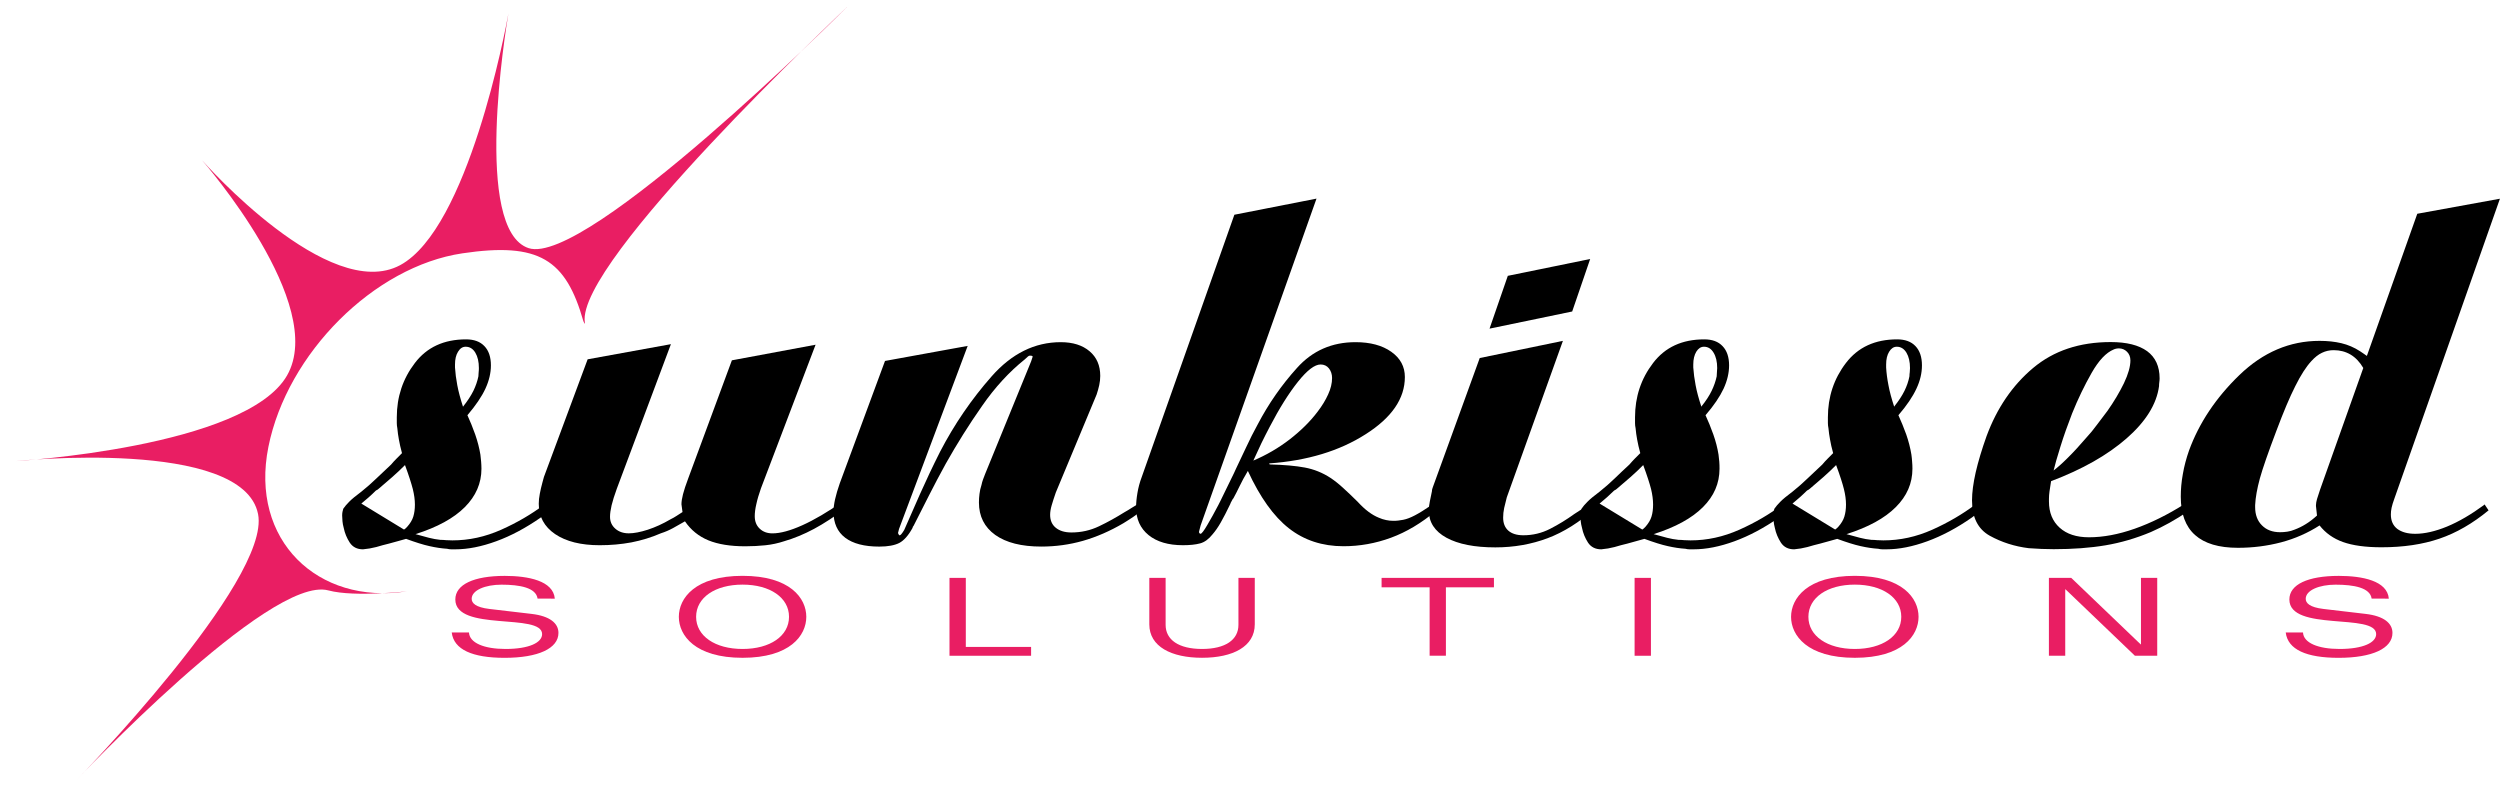 <?xml version="1.0" encoding="utf-8"?>
<!-- Generator: Adobe Illustrator 15.0.0, SVG Export Plug-In . SVG Version: 6.00 Build 0)  -->
<!DOCTYPE svg PUBLIC "-//W3C//DTD SVG 1.1//EN" "http://www.w3.org/Graphics/SVG/1.1/DTD/svg11.dtd">
<svg version="1.1" id="Calque_1" xmlns="http://www.w3.org/2000/svg" xmlns:xlink="http://www.w3.org/1999/xlink" x="0px" y="0px"
	 width="95.34px" height="30px" viewBox="0 0 95.34 30" enable-background="new 0 0 95.34 30" xml:space="preserve">
<g display="none">
	<g display="inline">
		<path fill="#333333" d="M9.028,7.88C8.112,8.283,7.314,8.835,6.632,9.537c-0.682,0.702-1.221,1.517-1.618,2.446
			c-0.397,0.929-0.605,1.92-0.625,2.972c0,0.62-0.117,1.204-0.351,1.75c-0.234,0.547-0.549,1.021-0.946,1.425
			c-0.397,0.401-0.865,0.724-1.404,0.959c-0.54,0.238-1.114,0.356-1.725,0.356v3.313c1.038,0,2.019-0.201,2.945-0.604
			c0.925-0.403,1.739-0.949,2.441-1.644c0.702-0.69,1.256-1.495,1.663-2.413c0.407-0.918,0.621-1.904,0.641-2.958
			c0-0.62,0.117-1.203,0.351-1.75c0.234-0.547,0.549-1.032,0.946-1.455c0.396-0.423,0.864-0.753,1.404-0.991
			c0.539-0.237,1.114-0.356,1.724-0.356l-0.122-3.313C10.92,7.277,9.943,7.478,9.028,7.88z M26.207,9.599
			c-0.692-0.701-1.506-1.259-2.442-1.671c-0.936-0.413-1.922-0.62-2.96-0.62c-1.058,0-2.05,0.207-2.976,0.62
			c-0.926,0.413-1.729,0.97-2.411,1.671c-0.682,0.702-1.221,1.523-1.618,2.462c-0.396,0.94-0.595,1.936-0.595,2.988v11.768
			l3.112,3.188V15.049c0-0.619,0.117-1.203,0.351-1.75c0.234-0.547,0.554-1.027,0.961-1.44c0.407-0.413,0.885-0.738,1.435-0.975
			c0.549-0.237,1.129-0.356,1.739-0.356c0.61,0,1.19,0.119,1.739,0.356c0.55,0.237,1.027,0.563,1.435,0.975
			c0.407,0.413,0.728,0.893,0.961,1.44c0.234,0.546,0.351,1.13,0.351,1.75c0,0.641-0.117,1.238-0.351,1.795
			c-0.234,0.559-0.555,1.045-0.961,1.456c-0.407,0.413-0.885,0.738-1.435,0.976c-0.549,0.238-1.129,0.355-1.739,0.355
			c-0.407,0-0.773-0.063-1.099-0.186l-0.763,3.128c0.569,0.145,1.19,0.216,1.861,0.216c1.038,0,2.024-0.2,2.96-0.604
			c0.936-0.402,1.75-0.955,2.442-1.656c0.691-0.701,1.241-1.522,1.648-2.463c0.407-0.938,0.61-1.944,0.61-3.02
			c0-1.053-0.204-2.048-0.61-2.988C27.448,11.122,26.898,10.301,26.207,9.599z M42.475,9.568c-0.692-0.702-1.5-1.254-2.426-1.657
			c-0.926-0.402-1.908-0.604-2.945-0.604c-1.059,0-2.05,0.202-2.976,0.604c-0.926,0.402-1.729,0.955-2.411,1.657
			c-0.682,0.702-1.221,1.522-1.617,2.461c-0.397,0.939-0.595,1.946-0.595,3.019c0,1.073,0.198,2.08,0.595,3.019
			c0.396,0.939,0.935,1.757,1.617,2.447c0.681,0.691,1.485,1.237,2.411,1.641c0.926,0.402,1.917,0.604,2.976,0.604
			c1.037,0,2.019-0.2,2.945-0.604c0.925-0.401,1.734-0.947,2.426-1.641c0.691-0.69,1.241-1.508,1.648-2.447
			c0.407-0.938,0.61-1.943,0.61-3.019c0-1.074-0.203-2.08-0.61-3.019C43.715,11.09,43.166,10.27,42.475,9.568z M41.208,16.798
			c-0.234,0.548-0.549,1.022-0.946,1.425c-0.397,0.403-0.87,0.723-1.419,0.961c-0.549,0.236-1.128,0.355-1.739,0.355
			s-1.191-0.119-1.74-0.355c-0.55-0.238-1.028-0.559-1.434-0.961c-0.408-0.402-0.728-0.877-0.962-1.425
			c-0.234-0.547-0.351-1.13-0.351-1.749c0-0.619,0.117-1.208,0.351-1.765c0.234-0.557,0.554-1.037,0.962-1.44
			c0.406-0.402,0.884-0.722,1.434-0.959c0.549-0.237,1.129-0.356,1.74-0.356s1.19,0.119,1.739,0.356
			c0.55,0.237,1.022,0.557,1.419,0.959c0.396,0.403,0.712,0.883,0.946,1.44c0.234,0.558,0.351,1.146,0.351,1.765
			C41.559,15.668,41.442,16.251,41.208,16.798z M59.135,9.568c-0.691-0.702-1.5-1.254-2.426-1.657
			c-0.926-0.403-1.907-0.604-2.945-0.604c-1.058,0-2.05,0.202-2.975,0.604c-0.928,0.402-1.73,0.955-2.411,1.657
			c-0.683,0.702-1.221,1.522-1.618,2.461c-0.396,0.939-0.595,1.946-0.595,3.019c0,1.073,0.198,2.08,0.595,3.019
			c0.397,0.939,0.936,1.757,1.618,2.447c0.681,0.691,1.483,1.237,2.411,1.641c0.925,0.402,1.917,0.604,2.975,0.604
			c1.038,0,2.021-0.2,2.945-0.604c0.926-0.401,1.734-0.947,2.426-1.641c0.691-0.69,1.241-1.508,1.648-2.447
			c0.406-0.938,0.609-1.943,0.609-3.019c0-1.074-0.203-2.08-0.609-3.019C60.376,11.09,59.827,10.27,59.135,9.568z M57.869,16.798
			c-0.234,0.548-0.549,1.022-0.946,1.425c-0.397,0.403-0.87,0.723-1.419,0.961c-0.549,0.236-1.13,0.355-1.74,0.355
			c-0.611,0-1.188-0.119-1.738-0.355c-0.551-0.238-1.026-0.559-1.436-0.961c-0.406-0.402-0.729-0.877-0.961-1.425
			c-0.234-0.547-0.352-1.13-0.352-1.749c0-0.619,0.117-1.208,0.352-1.765c0.232-0.557,0.555-1.037,0.961-1.44
			c0.407-0.402,0.885-0.722,1.436-0.959c0.55-0.237,1.127-0.356,1.738-0.356c0.61,0,1.19,0.119,1.74,0.356
			c0.551,0.237,1.021,0.557,1.419,0.959c0.396,0.403,0.711,0.883,0.946,1.44c0.234,0.558,0.352,1.146,0.352,1.765
			C58.221,15.668,58.104,16.251,57.869,16.798z M76.102,9.599c-0.69-0.701-1.506-1.259-2.439-1.671
			c-0.938-0.413-1.936-0.62-2.991-0.62s-2.058,0.207-2.989,0.62c-0.938,0.413-1.75,0.97-2.441,1.671
			c-0.691,0.702-1.235,1.523-1.633,2.462c-0.396,0.94-0.584,1.936-0.564,2.988v7.74h3.174v-7.74c0-0.619,0.117-1.208,0.352-1.765
			c0.233-0.557,0.557-1.037,0.961-1.44c0.408-0.402,0.882-0.722,1.422-0.959c0.537-0.237,1.111-0.356,1.724-0.356
			s1.187,0.119,1.726,0.356c0.539,0.237,1.013,0.557,1.42,0.959c0.406,0.403,0.727,0.883,0.961,1.44
			c0.232,0.558,0.352,1.146,0.352,1.765v7.74h3.174v-7.74c0.021-1.053-0.168-2.048-0.563-2.988
			C77.338,11.122,76.793,10.301,76.102,9.599z M91.498,7.277c-1.036,0-2.014,0.201-2.93,0.604c-0.916,0.402-1.715,0.955-2.396,1.657
			c-0.684,0.702-1.221,1.517-1.617,2.446c-0.396,0.929-0.604,1.92-0.625,2.972c0,0.62-0.117,1.204-0.353,1.75
			c-0.231,0.547-0.55,1.021-0.946,1.425c-0.396,0.401-0.863,0.723-1.402,0.959c-0.539,0.238-1.113,0.355-1.726,0.355v3.313
			c1.038,0,2.021-0.199,2.945-0.604c0.926-0.402,1.739-0.948,2.44-1.641c0.701-0.691,1.256-1.496,1.664-2.416
			c0.404-0.918,0.619-1.904,0.639-2.958c0-0.62,0.117-1.203,0.354-1.75c0.232-0.547,0.551-1.032,0.945-1.455
			c0.396-0.423,0.863-0.753,1.404-0.991c0.537-0.237,1.111-0.356,1.725-0.356L91.498,7.277z"/>
	</g>
</g>
<path fill="#E91E63" d="M32.356,0.213c-0.291,0.295-10.012,9.969-12.197,9.25c-2.126-0.701-0.876-8.335-0.77-8.944
	c-0.111,0.607-1.535,8.194-4.127,9.592c-2.713,1.463-7.458-3.887-7.554-3.998c0.095,0.112,4.786,5.496,3.24,8.204
	C9.376,17.07,0.601,17.584,0.601,17.584s8.667-0.9,9.241,2.023c0.498,2.541-6.961,10.18-6.961,10.18s7.402-7.881,9.642-7.271
	c1.021,0.276,3.145,0.014,2.974,0.039c-3.369,0.514-5.979-1.943-5.261-5.515c0.717-3.567,4.029-6.878,7.398-7.379
	c2.93-0.436,3.944,0.232,4.615,2.591c0,0,0.073,0.172,0.054,0.045C21.953,9.987,32.064,0.511,32.356,0.213z M19.101,0.562
	c0.007-0.039,0.011-0.06,0.011-0.06S19.107,0.523,19.101,0.562z"/>
<g>
	<g>
		<path d="M20.757,19.225l0.178,0.256c-0.052,0.054-0.106,0.1-0.158,0.139c-0.052,0.041-0.106,0.081-0.158,0.119
			c-0.568,0.396-1.132,0.697-1.694,0.902s-1.081,0.308-1.557,0.308c-0.052,0-0.105,0-0.158,0c-0.053,0-0.106-0.007-0.158-0.021
			c-0.211-0.013-0.436-0.047-0.673-0.101c-0.239-0.052-0.535-0.146-0.892-0.277c-0.105,0.027-0.214,0.058-0.326,0.091
			c-0.114,0.032-0.222,0.063-0.328,0.09c-0.157,0.039-0.32,0.08-0.484,0.131c-0.167,0.043-0.334,0.072-0.505,0.087
			c-0.225,0-0.393-0.087-0.506-0.257c-0.111-0.172-0.188-0.356-0.228-0.555c-0.026-0.094-0.043-0.18-0.049-0.259
			c-0.007-0.079-0.012-0.151-0.012-0.218c0-0.053,0.005-0.1,0.012-0.139c0.006-0.039,0.017-0.078,0.03-0.119
			c0.053-0.079,0.129-0.17,0.227-0.268c0.1-0.102,0.255-0.229,0.467-0.387c0.198-0.158,0.389-0.326,0.574-0.505
			s0.371-0.354,0.556-0.525c0.065-0.079,0.134-0.153,0.208-0.227c0.072-0.072,0.142-0.144,0.208-0.209
			c-0.055-0.197-0.091-0.369-0.118-0.517c-0.027-0.146-0.047-0.289-0.06-0.435c-0.013-0.067-0.02-0.132-0.02-0.197
			c0-0.067,0-0.14,0-0.22c0-0.778,0.23-1.469,0.69-2.069c0.459-0.603,1.11-0.901,1.952-0.901c0.301,0,0.536,0.084,0.7,0.259
			c0.164,0.169,0.247,0.416,0.247,0.733c0,0.291-0.071,0.588-0.211,0.891c-0.141,0.303-0.37,0.64-0.685,1.01
			c0.104,0.226,0.203,0.47,0.296,0.731c0.092,0.265,0.158,0.522,0.199,0.772c0.013,0.095,0.021,0.183,0.028,0.269
			c0.006,0.086,0.012,0.175,0.012,0.267c0,0.556-0.213,1.044-0.634,1.466c-0.422,0.424-1.049,0.766-1.881,1.03
			c0.198,0.053,0.37,0.099,0.515,0.14c0.146,0.037,0.292,0.064,0.435,0.078c0.067,0,0.138,0.003,0.219,0.012
			c0.078,0.006,0.156,0.008,0.237,0.008c0.633,0,1.254-0.135,1.861-0.406c0.608-0.271,1.157-0.592,1.646-0.961v-0.018H20.757z
			 M15.474,20.145c0.021-0.02,0.037-0.035,0.049-0.049c0.12-0.133,0.199-0.265,0.239-0.396c0.04-0.134,0.061-0.284,0.061-0.457
			c0-0.185-0.028-0.382-0.08-0.593c-0.055-0.213-0.152-0.519-0.298-0.914c-0.159,0.16-0.321,0.312-0.486,0.457
			c-0.165,0.145-0.333,0.289-0.505,0.435c-0.013,0.015-0.03,0.026-0.049,0.041c-0.019,0.013-0.042,0.026-0.07,0.039
			c-0.092,0.092-0.185,0.179-0.276,0.259c-0.094,0.079-0.188,0.158-0.279,0.237l1.626,0.991
			C15.432,20.182,15.454,20.165,15.474,20.145z M17.663,15.502c0.167-0.21,0.297-0.409,0.389-0.594
			c0.09-0.185,0.154-0.371,0.192-0.555c0-0.053,0.004-0.106,0.01-0.159c0.007-0.053,0.009-0.105,0.009-0.157
			c0-0.239-0.044-0.434-0.135-0.586c-0.091-0.152-0.214-0.228-0.371-0.228c-0.116,0-0.212,0.063-0.289,0.19
			c-0.078,0.125-0.116,0.287-0.116,0.485c0,0.013,0,0.029,0,0.049c0,0.019,0,0.043,0,0.068c0.013,0.212,0.042,0.437,0.087,0.674
			c0.044,0.239,0.119,0.518,0.222,0.834v-0.021H17.663z"/>
		<path d="M25.586,13.125l-2.063,5.512c-0.091,0.252-0.159,0.463-0.199,0.633c-0.039,0.172-0.06,0.314-0.06,0.436
			c0,0.186,0.066,0.336,0.2,0.454c0.132,0.118,0.304,0.179,0.517,0.179c0.199,0,0.44-0.047,0.726-0.139
			c0.285-0.094,0.573-0.225,0.864-0.396c0.08-0.039,0.157-0.082,0.228-0.129c0.073-0.046,0.149-0.096,0.229-0.148l-0.04-0.295
			c0-0.104,0.02-0.233,0.059-0.385c0.039-0.152,0.105-0.354,0.199-0.603l1.665-4.503l3.192-0.595l-2.082,5.473
			c-0.079,0.224-0.139,0.425-0.177,0.604c-0.042,0.176-0.061,0.332-0.061,0.461c0,0.199,0.062,0.357,0.189,0.477
			c0.124,0.119,0.286,0.179,0.485,0.179c0.303,0,0.684-0.104,1.138-0.308c0.458-0.206,0.969-0.506,1.538-0.903l0.159,0.22
			c-0.45,0.344-0.868,0.616-1.25,0.821c-0.383,0.205-0.76,0.36-1.131,0.468c-0.237,0.078-0.479,0.131-0.724,0.156
			c-0.243,0.025-0.498,0.039-0.763,0.039c-0.568,0-1.038-0.075-1.409-0.227c-0.37-0.153-0.668-0.394-0.893-0.725
			c-0.159,0.092-0.311,0.178-0.456,0.258c-0.145,0.079-0.298,0.146-0.457,0.196c-0.37,0.161-0.747,0.274-1.13,0.349
			c-0.384,0.072-0.789,0.108-1.21,0.108c-0.716,0-1.281-0.142-1.699-0.424c-0.416-0.284-0.624-0.668-0.624-1.155
			c0-0.117,0.013-0.247,0.04-0.385c0.027-0.141,0.059-0.281,0.099-0.426c0.012-0.039,0.023-0.075,0.029-0.108
			c0.007-0.032,0.016-0.069,0.03-0.108l1.666-4.484L25.586,13.125z"/>
		<path d="M34.286,20.17l-0.04,0.159l0.04,0.079c0.026,0.014,0.055,0,0.089-0.04c0.033-0.039,0.069-0.091,0.109-0.159
			c0.171-0.395,0.372-0.854,0.604-1.374s0.485-1.058,0.765-1.612c0.541-1.041,1.195-1.998,1.963-2.869
			c0.767-0.871,1.646-1.305,2.636-1.305c0.464,0,0.829,0.116,1.101,0.347c0.271,0.23,0.406,0.543,0.406,0.938
			c0,0.119-0.013,0.238-0.039,0.356c-0.026,0.12-0.06,0.237-0.099,0.355l-1.557,3.738c-0.064,0.185-0.117,0.349-0.157,0.486
			c-0.04,0.139-0.059,0.26-0.059,0.364c0,0.212,0.072,0.378,0.217,0.495c0.146,0.119,0.345,0.178,0.596,0.178
			c0.369,0,0.721-0.078,1.051-0.236c0.331-0.157,0.654-0.338,0.971-0.536c0.094-0.052,0.186-0.107,0.278-0.168
			c0.093-0.058,0.186-0.116,0.277-0.168l0.179,0.217c-0.132,0.106-0.261,0.202-0.388,0.289c-0.126,0.086-0.253,0.167-0.385,0.248
			c-0.516,0.304-1.031,0.526-1.547,0.674c-0.516,0.146-1.043,0.218-1.586,0.218c-0.754,0-1.338-0.148-1.755-0.443
			c-0.416-0.299-0.623-0.711-0.623-1.238c0-0.104,0.006-0.214,0.021-0.326c0.012-0.111,0.038-0.229,0.077-0.345
			c0.013-0.067,0.033-0.138,0.059-0.209c0.026-0.073,0.052-0.142,0.079-0.207l1.753-4.292l0.06-0.181
			c0-0.012-0.008-0.022-0.021-0.028c-0.012-0.007-0.031-0.011-0.059-0.011c-0.012,0-0.025,0-0.038,0
			c-0.015,0-0.034,0.011-0.061,0.03c-0.026,0.02-0.065,0.056-0.119,0.109c-0.594,0.475-1.141,1.068-1.634,1.781
			c-0.497,0.708-0.956,1.443-1.379,2.194c-0.225,0.408-0.439,0.814-0.644,1.218c-0.206,0.401-0.401,0.789-0.586,1.156
			c-0.014,0.014-0.023,0.026-0.029,0.038c-0.007,0.015-0.01,0.027-0.01,0.041c-0.159,0.291-0.328,0.481-0.506,0.575
			c-0.179,0.091-0.433,0.139-0.763,0.139c-0.569,0-1.002-0.113-1.299-0.337c-0.297-0.225-0.447-0.555-0.447-0.989
			c0-0.145,0.021-0.306,0.061-0.483c0.04-0.179,0.1-0.38,0.178-0.604l1.725-4.667l3.153-0.574L34.286,20.17z"/>
		<path d="M45.787,20.039l-0.062,0.238c0,0.025,0.005,0.041,0.011,0.049c0.007,0.008,0.017,0.017,0.03,0.029h0.021
			c0.038,0,0.125-0.111,0.257-0.338c0.132-0.223,0.271-0.474,0.415-0.75c0.015-0.027,0.027-0.053,0.04-0.08
			c0.014-0.026,0.028-0.053,0.041-0.08c0.131-0.276,0.258-0.533,0.376-0.771s0.191-0.39,0.218-0.457
			c0.119-0.25,0.247-0.522,0.388-0.819c0.138-0.299,0.286-0.592,0.445-0.881c0.409-0.78,0.907-1.497,1.496-2.148
			c0.587-0.656,1.332-0.982,2.23-0.982c0.566,0,1.021,0.123,1.365,0.367c0.346,0.245,0.518,0.565,0.518,0.962
			c0,0.82-0.498,1.549-1.498,2.183c-0.997,0.638-2.223,1.008-3.678,1.112l0.021,0.039c0.541,0.013,0.989,0.052,1.34,0.118
			c0.35,0.066,0.676,0.197,0.979,0.395c0.158,0.105,0.32,0.233,0.484,0.385c0.166,0.15,0.349,0.324,0.547,0.521
			c0.146,0.158,0.283,0.287,0.416,0.385c0.133,0.1,0.266,0.176,0.396,0.228c0.092,0.041,0.184,0.069,0.277,0.089
			c0.094,0.021,0.185,0.029,0.277,0.029c0.066,0,0.129-0.002,0.188-0.01s0.122-0.017,0.188-0.029
			c0.135-0.026,0.281-0.083,0.447-0.17c0.165-0.086,0.373-0.215,0.625-0.387l0.176,0.219c-0.555,0.464-1.125,0.805-1.713,1.021
			c-0.589,0.217-1.193,0.325-1.814,0.325c-0.805,0-1.5-0.228-2.08-0.683c-0.582-0.455-1.104-1.188-1.565-2.189
			c-0.133,0.223-0.239,0.419-0.317,0.584c-0.079,0.165-0.158,0.32-0.238,0.466l-0.021,0.021c-0.013,0.025-0.029,0.056-0.048,0.089
			c-0.021,0.032-0.036,0.069-0.05,0.108c-0.132,0.276-0.253,0.51-0.357,0.693c-0.105,0.186-0.212,0.337-0.316,0.457
			c-0.146,0.184-0.304,0.301-0.476,0.346c-0.173,0.047-0.392,0.069-0.654,0.069c-0.555,0-0.992-0.128-1.31-0.386
			c-0.316-0.258-0.476-0.608-0.476-1.059c0-0.156,0.016-0.34,0.051-0.545c0.033-0.203,0.088-0.41,0.168-0.621l3.529-9.992
			l3.132-0.615L45.787,20.039z M47.786,17.57c0.502-0.213,0.969-0.483,1.397-0.813c0.428-0.333,0.783-0.683,1.061-1.051
			c0.173-0.225,0.308-0.447,0.406-0.665c0.1-0.218,0.15-0.426,0.15-0.625c0-0.145-0.042-0.267-0.119-0.366
			c-0.078-0.1-0.188-0.15-0.318-0.15c-0.225,0-0.512,0.219-0.861,0.655c-0.35,0.438-0.71,1.011-1.081,1.724
			c-0.104,0.199-0.211,0.406-0.316,0.623c-0.105,0.22-0.212,0.449-0.318,0.686L47.786,17.57L47.786,17.57z"/>
		<path d="M57.463,18.967c-0.039,0.145-0.072,0.28-0.1,0.405c-0.027,0.126-0.039,0.248-0.039,0.368c0,0.213,0.064,0.377,0.197,0.496
			c0.133,0.117,0.324,0.177,0.574,0.177c0.357,0,0.698-0.08,1.021-0.246c0.324-0.166,0.63-0.354,0.922-0.565
			c0.105-0.065,0.207-0.131,0.307-0.199c0.1-0.064,0.201-0.131,0.309-0.196l0.178,0.179c-0.594,0.527-1.197,0.908-1.813,1.139
			c-0.615,0.231-1.279,0.35-1.992,0.35c-0.795,0-1.414-0.123-1.863-0.367c-0.45-0.245-0.675-0.593-0.675-1.043
			c0-0.104,0.014-0.221,0.04-0.348c0.027-0.125,0.054-0.254,0.08-0.387c0-0.025,0.002-0.053,0.01-0.078
			c0.007-0.026,0.018-0.053,0.027-0.082l1.785-4.916l3.172-0.655L57.463,18.967z"/>
		<path d="M67.979,19.225l0.178,0.256c-0.051,0.054-0.104,0.1-0.157,0.139c-0.054,0.041-0.104,0.081-0.158,0.119
			c-0.567,0.396-1.135,0.697-1.694,0.902c-0.563,0.205-1.08,0.308-1.557,0.308c-0.052,0-0.104,0-0.158,0
			c-0.053,0-0.104-0.007-0.158-0.021c-0.209-0.013-0.436-0.047-0.672-0.101c-0.237-0.052-0.535-0.146-0.891-0.277
			c-0.105,0.027-0.215,0.058-0.328,0.091c-0.109,0.032-0.221,0.063-0.324,0.09c-0.162,0.039-0.322,0.08-0.488,0.131
			c-0.164,0.043-0.332,0.072-0.506,0.087c-0.224,0-0.393-0.087-0.506-0.257c-0.11-0.172-0.187-0.356-0.227-0.555
			c-0.025-0.094-0.043-0.18-0.05-0.259s-0.011-0.151-0.011-0.218c0-0.053,0.004-0.1,0.011-0.139s0.018-0.078,0.03-0.119
			c0.053-0.079,0.127-0.17,0.228-0.268c0.099-0.102,0.255-0.229,0.466-0.387c0.197-0.158,0.391-0.326,0.575-0.505
			s0.37-0.354,0.556-0.525c0.065-0.079,0.137-0.153,0.207-0.227c0.072-0.072,0.143-0.144,0.209-0.209
			c-0.054-0.197-0.093-0.369-0.119-0.517c-0.027-0.146-0.047-0.289-0.06-0.435c-0.015-0.067-0.021-0.132-0.021-0.197
			c0-0.067,0-0.14,0-0.22c0-0.778,0.229-1.469,0.689-2.069c0.459-0.603,1.109-0.901,1.951-0.901c0.303,0,0.535,0.084,0.699,0.259
			c0.164,0.169,0.248,0.416,0.248,0.733c0,0.291-0.071,0.588-0.211,0.891c-0.143,0.303-0.369,0.64-0.688,1.01
			c0.105,0.226,0.204,0.47,0.297,0.731c0.094,0.265,0.159,0.522,0.199,0.772c0.013,0.095,0.023,0.183,0.029,0.269
			c0.007,0.086,0.009,0.175,0.009,0.267c0,0.556-0.21,1.044-0.632,1.466c-0.424,0.424-1.049,0.766-1.881,1.03
			c0.195,0.053,0.371,0.099,0.515,0.14c0.146,0.037,0.291,0.064,0.437,0.078c0.065,0,0.137,0.003,0.217,0.012
			c0.08,0.006,0.16,0.008,0.238,0.008c0.633,0,1.252-0.135,1.86-0.406s1.157-0.592,1.646-0.961v-0.018H67.979z M62.695,20.145
			c0.019-0.02,0.035-0.035,0.051-0.049c0.117-0.133,0.197-0.265,0.236-0.396c0.041-0.134,0.06-0.284,0.06-0.457
			c0-0.185-0.026-0.382-0.077-0.593c-0.055-0.213-0.152-0.519-0.299-0.914c-0.158,0.16-0.318,0.312-0.484,0.457
			c-0.166,0.145-0.334,0.289-0.506,0.435c-0.014,0.015-0.029,0.026-0.05,0.041c-0.021,0.013-0.044,0.026-0.069,0.039
			c-0.093,0.092-0.187,0.179-0.277,0.259c-0.094,0.079-0.186,0.158-0.278,0.237l1.628,0.991
			C62.652,20.182,62.677,20.165,62.695,20.145z M64.885,15.502c0.17-0.21,0.299-0.409,0.389-0.594
			c0.09-0.185,0.154-0.371,0.194-0.555c0-0.053,0.003-0.106,0.009-0.159c0.006-0.053,0.01-0.105,0.01-0.157
			c0-0.239-0.045-0.434-0.137-0.586c-0.09-0.152-0.213-0.228-0.367-0.228c-0.117,0-0.215,0.063-0.293,0.19
			c-0.075,0.125-0.115,0.287-0.115,0.485c0,0.013,0,0.029,0,0.049c0,0.019,0,0.043,0,0.068c0.014,0.212,0.043,0.437,0.089,0.674
			c0.044,0.239,0.119,0.518,0.224,0.834v-0.021H64.885z"/>
		<path d="M75.334,19.225l0.18,0.256c-0.055,0.054-0.107,0.1-0.16,0.139c-0.054,0.041-0.104,0.081-0.158,0.119
			c-0.567,0.396-1.133,0.697-1.694,0.902s-1.081,0.308-1.556,0.308c-0.053,0-0.104,0-0.158,0c-0.053,0-0.105-0.007-0.158-0.021
			c-0.21-0.013-0.436-0.047-0.673-0.101c-0.238-0.052-0.534-0.146-0.892-0.277c-0.104,0.027-0.215,0.058-0.326,0.091
			c-0.112,0.032-0.221,0.063-0.327,0.09c-0.157,0.039-0.321,0.08-0.485,0.131c-0.164,0.043-0.334,0.072-0.505,0.087
			c-0.226,0-0.394-0.087-0.506-0.257c-0.11-0.172-0.188-0.356-0.229-0.555c-0.024-0.094-0.041-0.18-0.047-0.259
			c-0.008-0.079-0.014-0.151-0.014-0.218c0-0.053,0.006-0.1,0.014-0.139c0.006-0.039,0.014-0.078,0.028-0.119
			c0.054-0.079,0.129-0.17,0.228-0.268c0.1-0.102,0.256-0.229,0.467-0.387c0.197-0.158,0.389-0.326,0.574-0.505
			c0.185-0.179,0.371-0.354,0.557-0.525c0.064-0.079,0.134-0.153,0.207-0.227c0.07-0.072,0.142-0.144,0.208-0.209
			c-0.056-0.197-0.093-0.369-0.118-0.517c-0.027-0.146-0.048-0.289-0.061-0.435c-0.014-0.067-0.021-0.132-0.021-0.197
			c0-0.067,0-0.14,0-0.22c0-0.778,0.229-1.469,0.688-2.069c0.461-0.603,1.111-0.901,1.953-0.901c0.301,0,0.535,0.084,0.7,0.259
			c0.162,0.169,0.246,0.416,0.246,0.733c0,0.291-0.069,0.588-0.212,0.891c-0.141,0.303-0.368,0.64-0.686,1.01
			c0.104,0.226,0.203,0.47,0.298,0.731c0.092,0.265,0.157,0.522,0.198,0.772c0.014,0.095,0.021,0.183,0.027,0.269
			c0.008,0.086,0.012,0.175,0.012,0.267c0,0.556-0.211,1.044-0.635,1.466c-0.423,0.424-1.049,0.766-1.88,1.03
			c0.198,0.053,0.37,0.099,0.515,0.14c0.146,0.037,0.291,0.064,0.437,0.078c0.065,0,0.138,0.003,0.218,0.012
			c0.079,0.006,0.156,0.008,0.237,0.008c0.633,0,1.255-0.135,1.862-0.406c0.606-0.271,1.154-0.592,1.646-0.961L75.334,19.225
			L75.334,19.225z M70.05,20.145c0.021-0.02,0.036-0.035,0.05-0.049c0.119-0.133,0.198-0.265,0.237-0.396
			c0.04-0.134,0.062-0.284,0.062-0.457c0-0.185-0.027-0.382-0.08-0.593c-0.053-0.213-0.15-0.519-0.297-0.914
			c-0.158,0.16-0.321,0.312-0.485,0.457c-0.166,0.145-0.334,0.289-0.505,0.435c-0.016,0.015-0.031,0.026-0.051,0.041
			c-0.021,0.013-0.043,0.026-0.069,0.039c-0.095,0.092-0.185,0.179-0.276,0.259c-0.094,0.079-0.187,0.158-0.277,0.237l1.627,0.991
			C70.007,20.182,70.029,20.165,70.05,20.145z M72.238,15.502c0.169-0.21,0.298-0.409,0.39-0.594
			c0.091-0.185,0.154-0.371,0.19-0.555c0-0.053,0.006-0.106,0.013-0.159c0.006-0.053,0.009-0.105,0.009-0.157
			c0-0.239-0.045-0.434-0.135-0.586c-0.092-0.152-0.214-0.228-0.37-0.228c-0.116,0-0.213,0.063-0.29,0.19
			c-0.077,0.125-0.115,0.287-0.115,0.485c0,0.013,0,0.029,0,0.049c0,0.019,0,0.043,0,0.068c0.012,0.212,0.041,0.437,0.088,0.674
			c0.043,0.239,0.119,0.518,0.223,0.834v-0.021H72.238z"/>
		<path d="M83.313,19.203l0.16,0.277c-0.25,0.172-0.496,0.322-0.733,0.455c-0.238,0.133-0.478,0.252-0.714,0.355
			c-0.568,0.238-1.146,0.408-1.735,0.507c-0.586,0.099-1.246,0.147-1.972,0.147c-0.146,0-0.301-0.004-0.467-0.01
			c-0.164-0.006-0.326-0.017-0.484-0.028c-0.542-0.067-1.036-0.226-1.488-0.476c-0.449-0.252-0.675-0.699-0.675-1.348
			c0-0.303,0.048-0.659,0.14-1.068c0.094-0.408,0.232-0.871,0.416-1.386c0.396-1.069,0.987-1.934,1.773-2.594
			c0.785-0.659,1.771-0.989,2.961-0.989c0.607,0,1.068,0.116,1.388,0.347c0.313,0.23,0.476,0.577,0.476,1.039
			c0,0.053-0.006,0.103-0.012,0.149c-0.007,0.045-0.01,0.094-0.01,0.148c-0.093,0.686-0.505,1.35-1.236,1.989
			c-0.732,0.641-1.693,1.184-2.881,1.633c-0.025,0.159-0.047,0.287-0.06,0.39c-0.013,0.097-0.021,0.192-0.021,0.284
			c0,0.015,0,0.029,0,0.049c0,0.021,0,0.037,0,0.052c0,0.423,0.137,0.754,0.406,0.998c0.271,0.245,0.643,0.367,1.12,0.367
			c0.541,0,1.124-0.108,1.745-0.327s1.255-0.533,1.902-0.941V19.203L83.313,19.203z M78.313,17.945
			c0.158-0.119,0.347-0.288,0.564-0.506c0.219-0.217,0.445-0.465,0.684-0.744c0.146-0.157,0.285-0.326,0.416-0.506
			c0.131-0.179,0.264-0.353,0.396-0.524c0.25-0.356,0.457-0.706,0.625-1.05c0.164-0.344,0.247-0.636,0.247-0.873
			c0-0.132-0.043-0.24-0.129-0.327c-0.087-0.086-0.189-0.129-0.308-0.129c-0.041,0-0.076,0.004-0.107,0.011
			c-0.035,0.007-0.064,0.017-0.092,0.03c-0.291,0.12-0.57,0.416-0.842,0.892c-0.271,0.476-0.52,0.99-0.744,1.545
			c-0.17,0.438-0.319,0.856-0.444,1.26c-0.127,0.404-0.216,0.717-0.269,0.941v-0.02H78.313z"/>
		<path d="M94.745,19.225l0.159,0.238c-0.608,0.501-1.233,0.862-1.872,1.079c-0.644,0.22-1.38,0.329-2.212,0.329
			c-0.607,0-1.096-0.068-1.467-0.2s-0.668-0.345-0.894-0.633c-0.448,0.288-0.938,0.504-1.466,0.644
			c-0.53,0.139-1.079,0.209-1.646,0.209c-0.729,0-1.272-0.162-1.637-0.488c-0.363-0.323-0.544-0.813-0.544-1.461
			c0-0.277,0.024-0.565,0.079-0.863c0.051-0.299,0.131-0.6,0.238-0.904c0.384-1.048,1.022-2.005,1.92-2.874
			c0.9-0.867,1.919-1.302,3.055-1.302c0.305,0,0.582,0.03,0.833,0.089c0.251,0.06,0.49,0.162,0.714,0.308
			c0.04,0.026,0.082,0.055,0.129,0.087c0.047,0.034,0.09,0.065,0.129,0.09l1.922-5.421l3.152-0.574l-4.023,11.431
			c-0.053,0.146-0.09,0.264-0.109,0.357c-0.02,0.093-0.027,0.179-0.027,0.256c0,0.238,0.082,0.421,0.244,0.547
			c0.168,0.125,0.395,0.188,0.688,0.188c0.355,0,0.759-0.092,1.207-0.275c0.451-0.186,0.926-0.464,1.429-0.834V19.225z
			 M89.641,13.522c-0.19-0.112-0.404-0.168-0.644-0.168c-0.159,0-0.308,0.033-0.446,0.1c-0.14,0.065-0.273,0.172-0.406,0.318
			c-0.197,0.213-0.403,0.531-0.613,0.955c-0.215,0.424-0.451,0.986-0.715,1.69c-0.317,0.835-0.528,1.444-0.635,1.829
			c-0.104,0.385-0.166,0.723-0.18,1.015c0,0.015,0,0.026,0,0.04s0,0.027,0,0.04c0,0.291,0.088,0.524,0.26,0.694
			c0.172,0.174,0.402,0.261,0.694,0.261c0.091,0,0.185-0.007,0.276-0.021c0.093-0.014,0.185-0.039,0.276-0.078
			c0.146-0.055,0.287-0.123,0.427-0.211c0.141-0.086,0.281-0.194,0.426-0.326l-0.039-0.358c0-0.014,0-0.026,0-0.04
			c0-0.063,0.015-0.143,0.039-0.229c0.025-0.085,0.066-0.207,0.119-0.366l1.646-4.634C89.993,13.806,89.832,13.636,89.641,13.522z"
			/>
	</g>
	<polygon points="60.643,9.877 57.502,10.519 56.805,12.533 59.957,11.879 	"/>
</g>
<path fill="#E91E63" d="M20.501,22.828c-0.06-0.416-0.676-0.531-1.376-0.531c-0.616,0-1.137,0.21-1.137,0.54
	c0,0.159,0.144,0.323,0.676,0.386l1.61,0.189c0.7,0.082,1.023,0.359,1.023,0.725c0,0.592-0.772,0.95-2.053,0.95
	c-1.227,0-1.939-0.313-2.017-0.967h0.658c0.018,0.397,0.575,0.629,1.394,0.629c0.898,0,1.395-0.242,1.395-0.567
	c0-0.822-3.31-0.078-3.31-1.32c0-0.572,0.707-0.9,1.885-0.9c0.898,0,1.85,0.186,1.909,0.868L20.501,22.828L20.501,22.828z"/>
<path fill="#E91E63" d="M28.318,21.96c1.814,0,2.431,0.854,2.431,1.563c0,0.707-0.616,1.563-2.431,1.563
	c-1.813,0-2.43-0.855-2.43-1.563C25.889,22.814,26.505,21.96,28.318,21.96z M28.318,24.749c1.049,0,1.772-0.494,1.772-1.226
	c0-0.732-0.724-1.228-1.772-1.228c-1.047,0-1.771,0.495-1.771,1.228C26.547,24.255,27.271,24.749,28.318,24.749z"/>
<path fill="#E91E63" d="M36.21,22.038h0.622v2.633h2.49v0.337H36.21V22.038z"/>
<path fill="#E91E63" d="M47.229,22.038h0.623v1.772c0,0.849-0.838,1.275-2.011,1.275c-1.173,0-2.011-0.428-2.011-1.275v-1.772h0.622
	v1.793c0,0.567,0.497,0.918,1.389,0.918c0.892,0,1.388-0.351,1.388-0.918V22.038z"/>
<path fill="#E91E63" d="M54.52,22.398h-1.832v-0.36h4.285v0.36h-1.832v2.608H54.52V22.398z"/>
<path fill="#E91E63" d="M62.337,22.038h0.623v2.97h-0.623V22.038z"/>
<path fill="#E91E63" d="M70.736,21.96c1.813,0,2.43,0.854,2.43,1.563c0,0.707-0.616,1.563-2.43,1.563s-2.432-0.855-2.432-1.563
	C68.307,22.814,68.924,21.96,70.736,21.96z M70.736,24.749c1.047,0,1.771-0.494,1.771-1.226c0-0.732-0.724-1.228-1.771-1.228
	c-1.049,0-1.771,0.495-1.771,1.228C68.965,24.255,69.688,24.749,70.736,24.749z"/>
<path fill="#E91E63" d="M81.645,22.038h0.623v2.97h-0.851l-2.646-2.533H78.76v2.533h-0.623v-2.97h0.852l2.646,2.534h0.013v-2.534
	H81.645z"/>
<path fill="#E91E63" d="M90.445,22.828c-0.059-0.416-0.676-0.531-1.377-0.531c-0.615,0-1.137,0.21-1.137,0.54
	c0,0.159,0.145,0.323,0.678,0.386l1.607,0.189c0.702,0.082,1.023,0.359,1.023,0.725c0,0.592-0.771,0.95-2.053,0.95
	c-1.227,0-1.938-0.313-2.018-0.967h0.659c0.019,0.397,0.575,0.629,1.396,0.629c0.896,0,1.394-0.242,1.394-0.567
	c0-0.822-3.31-0.078-3.31-1.32c0-0.572,0.705-0.9,1.885-0.9c0.897,0,1.851,0.186,1.908,0.868L90.445,22.828L90.445,22.828z"/>
</svg>
